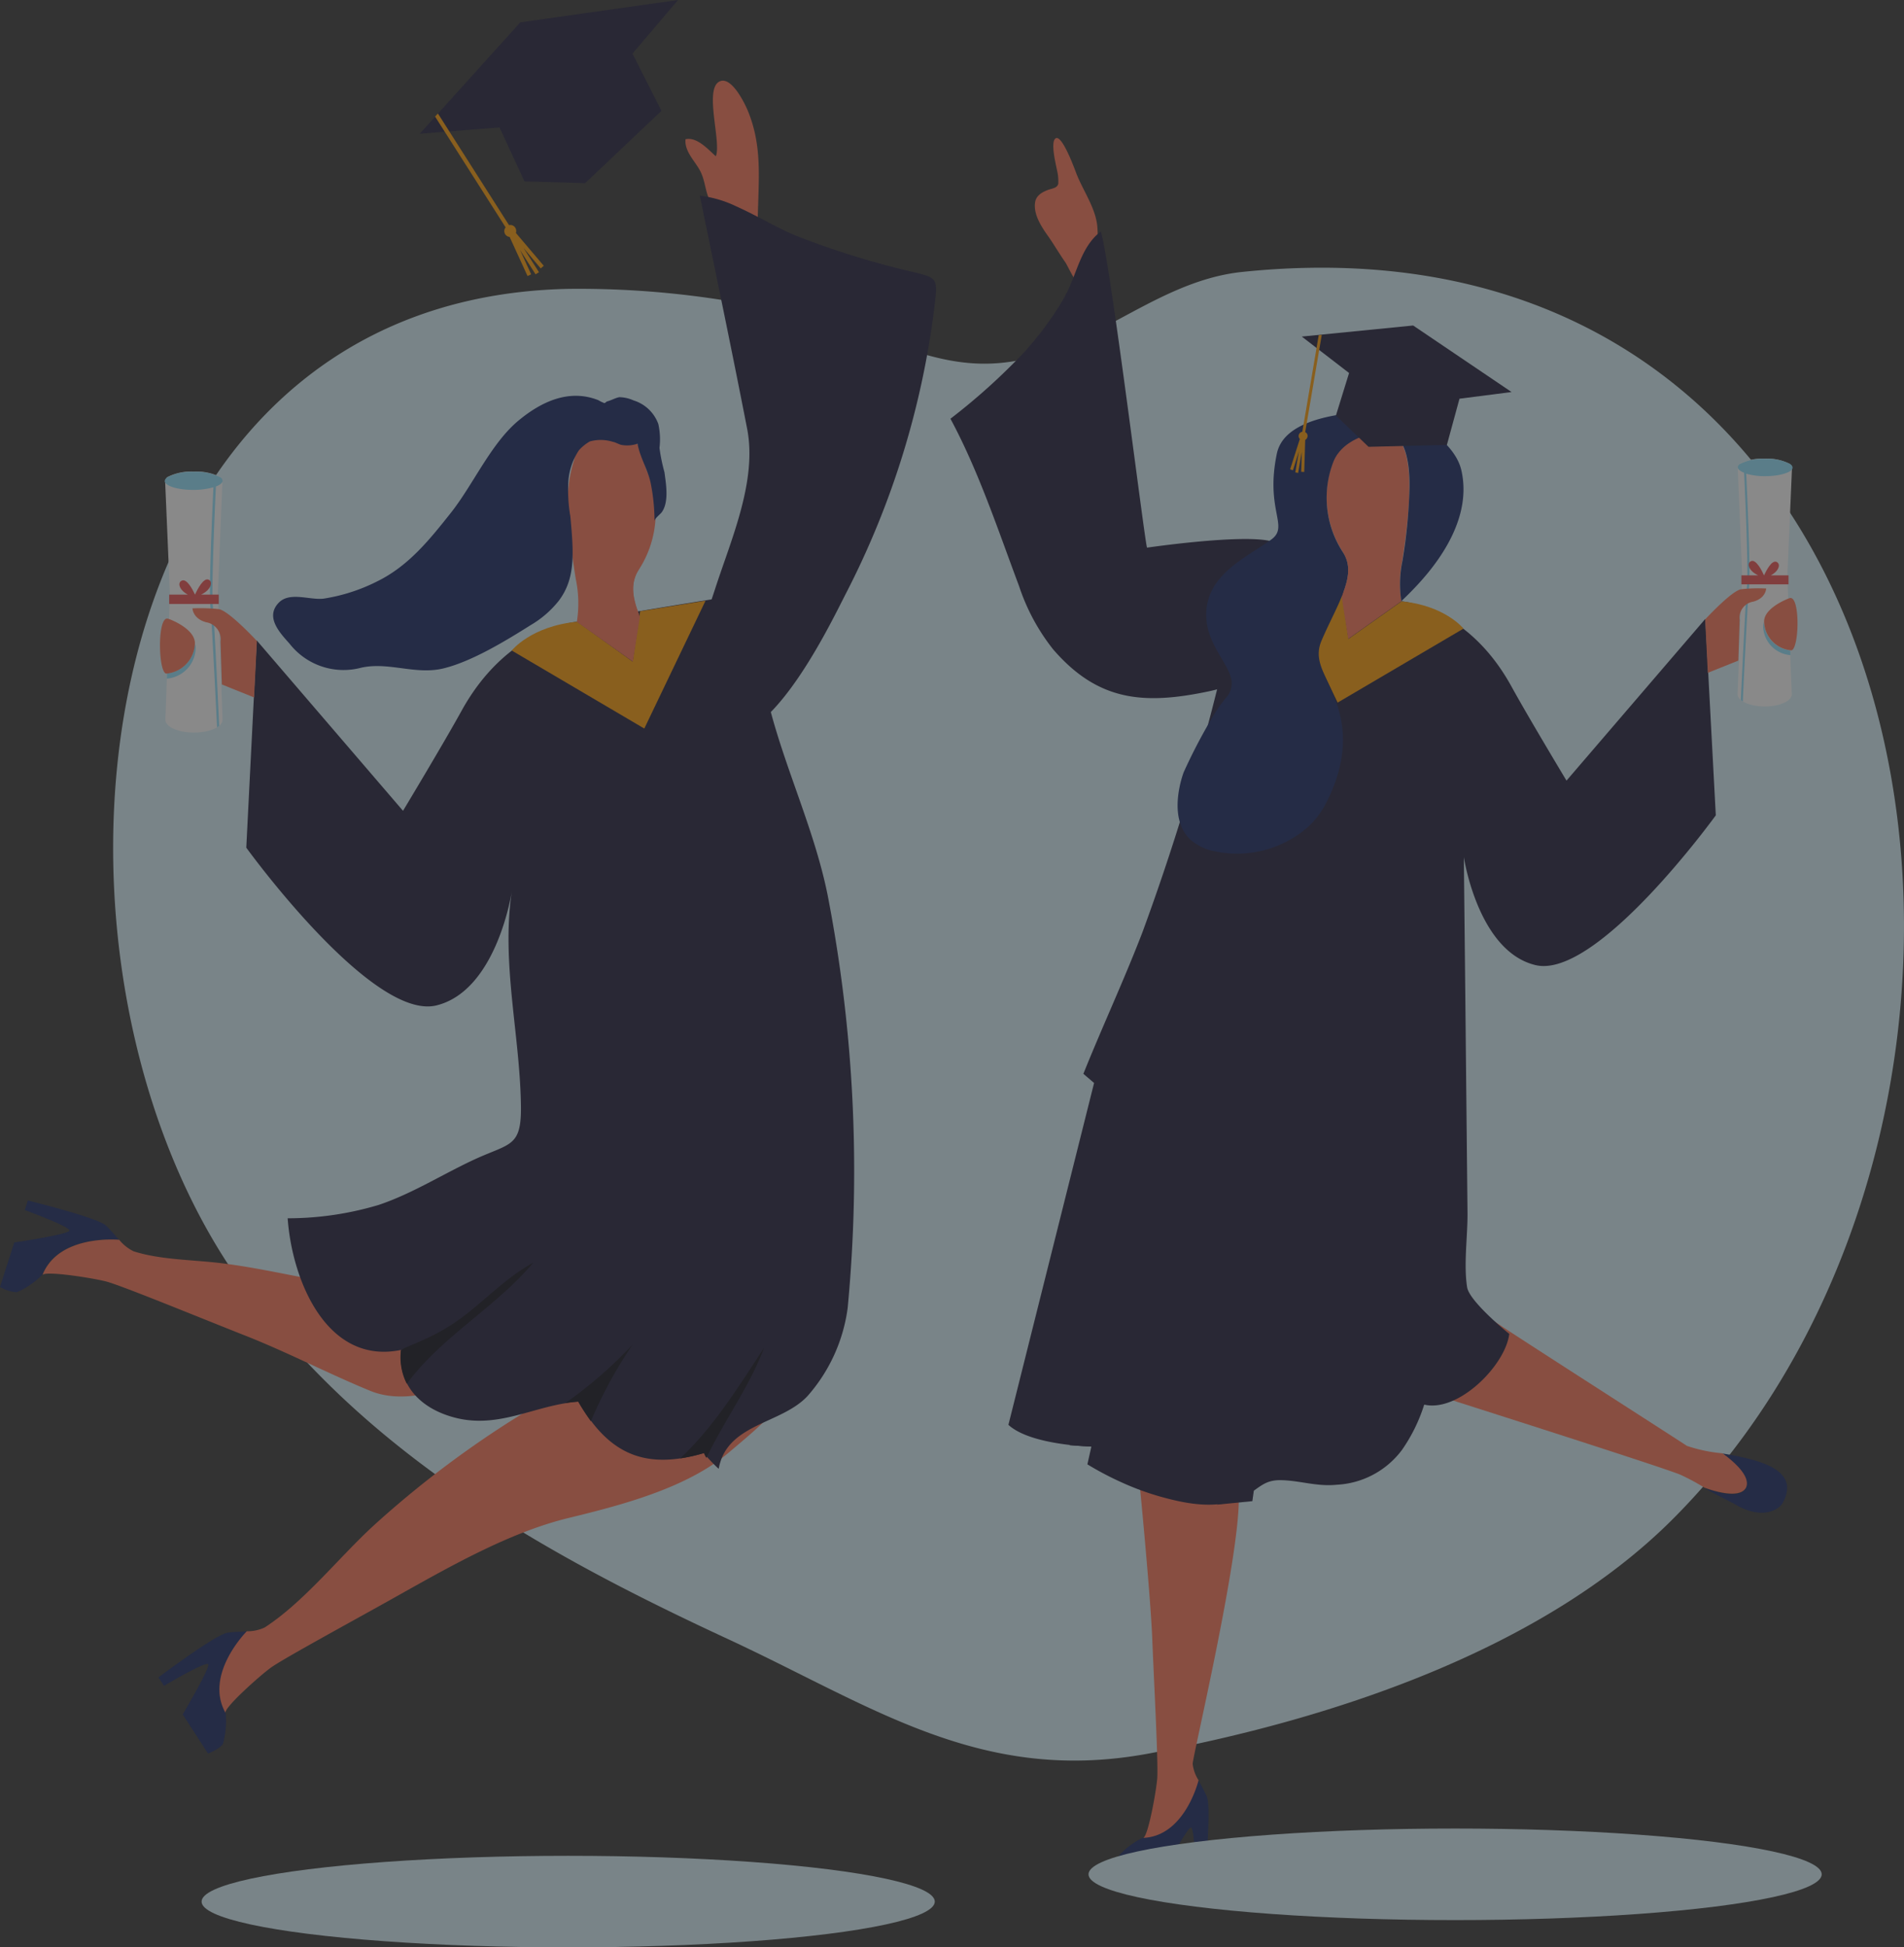 <svg xmlns="http://www.w3.org/2000/svg" width="195.58" height="200" viewBox="0 0 195.58 200"><rect x="0" y="0" width="195.58" height="200" fill="#333333" stroke="none"/><g transform="translate(-7701.082 2480)"><g transform="translate(7622.381 -2573.1)" opacity="0.42"><path d="M159.553,347.5a85.76,85.76,0,0,1-7.406-8.464c-24.745-32.386-18.828-102.351,32.621-103.448a94.976,94.976,0,0,1,27.841,3.84c5.172,1.45,9.757,3.958,15.282,3.84,9.835-.2,16.595-8.444,26.156-9.424,72.806-7.523,86.383,85.913,44.142,128.135-13.558,13.538-35.364,20.611-53.821,24.04-17.261,3.194-28.37-4.9-43.3-11.814C186.1,367.265,171.309,359.291,159.553,347.5Z" transform="translate(-47.703 -112.821)" fill="#daf4fc"/><path d="M623.807,177.357c-.411-.627-.8-1.274-1.234-1.881-.666-.94-1.489-2.214-1.293-3.429.1-.607.568-.96,1.2-1.215.529-.216,1.038-.2,1.176-.666a4.516,4.516,0,0,0-.118-1.352c-.078-.47-.745-3-.137-3.331.686-.392,2.038,3.429,2.135,3.664.686,1.744,1.979,3.527,2.136,5.427.059.8.02,1.587.1,2.41a3.156,3.156,0,0,1-.372,2.351c-.216.255-1.254,1.117-1.567,1.078-.431-.059-1.176-1.783-1.45-2.194C624.16,177.906,623.983,177.632,623.807,177.357Z" transform="translate(-436.251 -58.18)" fill="#fc7354"/><path d="M673.806,1035.879l-.98-.02s-.078-4.761-.47-4.781-2.86,4.683-2.86,4.683l-4.545-.118a3.932,3.932,0,0,1,.039-1.724,8.434,8.434,0,0,1,2.429-1.8c4.271-.176,5.662-5.839,5.682-5.917a17.573,17.573,0,0,1,.882,1.685C674.473,1028.982,673.806,1035.879,673.806,1035.879Z" transform="translate(-471.321 -750.283)" fill="#10215f"/><path d="M980.052,860.153c-.313.529-1.94,1.724-4.722.137-.784-.451-2.077-1.038-3.331-1.783a.06.06,0,0,1,.039.02c.372.137,3.644,1.372,4.271,0h0c.666-1.45-2.429-3.527-2.429-3.527a29.518,29.518,0,0,1,3.037.627C980.209,856.509,981.306,857.978,980.052,860.153Z" transform="translate(-718.28 -612.625)" fill="#10215f"/><path d="M681.647,899.34a3.927,3.927,0,0,0,.607,1.685c-.02.078-1.411,5.741-5.682,5.917.49-.176,1.293-4.565,1.43-6.034s-.333-9.992-.509-14.5c-.137-3.292-.8-10.658-1.156-14.381-.059-.627-.118-1.136-.137-1.528a23.889,23.889,0,0,0,2.88.666,15.427,15.427,0,0,0,7.151-.49,3.609,3.609,0,0,1,.1.49,6.411,6.411,0,0,1,.059.921C686.408,878.513,681.666,898.5,681.647,899.34Z" transform="translate(-480.435 -625.088)" fill="#fc7354"/><path d="M842.569,786.835a15.66,15.66,0,0,0,3.644.764s3.1,2.077,2.43,3.527h0c-.705,1.313-3.9.137-4.271,0-.019,0-.019-.02-.039-.02a21.525,21.525,0,0,0-2.449-1.313c-2-.843-26.685-8.68-26.685-8.68l-.549-.176-1.45-.49a22.34,22.34,0,0,0,3-5.212,27.834,27.834,0,0,0,1.273-4.036c.294.137.745.372,1.313.646a45.293,45.293,0,0,1,4.173,2.312C824.485,775.217,841.766,786.286,842.569,786.835Z" transform="translate(-590.593 -545.243)" fill="#fc7354"/><g transform="translate(222.587 225.957)"><path d="M818.684,771.866c0,.02,0,.02-.02.039a27.839,27.839,0,0,1-1.274,4.036,22.629,22.629,0,0,1-2.841,5l-1.45-.49a22.341,22.341,0,0,0,3-5.212,27.854,27.854,0,0,0,1.274-4.036C817.665,771.357,818.135,771.592,818.684,771.866Z" transform="translate(-813.1 -771.2)" fill="#ed4d4c"/></g><g transform="translate(176.329 116.885)"><path d="M587.815,222.709a34.817,34.817,0,0,1-3.213,4.154,64.6,64.6,0,0,1-7.6,6.857c2.9,5.388,4.878,11.4,7.053,17.2a21.071,21.071,0,0,0,3.507,6.5c4.585,5.29,9.248,5.721,16.007,4.291,6.583-1.391,17.633-8.621,10.208-13.382-1.548-1,.235-1.1-3.958-2.057-3.1-.705-12.618.686-12.618.686-.176.02-3.84-29.9-4.761-32.465-1.979,1.509-2.41,4.134-3.468,6.25A20.441,20.441,0,0,1,587.815,222.709Z" transform="translate(-577 -214.5)" fill="#1b1937"/><path d="M678.991,399.408l-14.263,16.614s-3.938-6.544-5.682-9.718c-4.506-8.17-11.266-8.7-11.266-8.7s-11.011-1.9-15.909-2.606c-.98,3.683-1.92,7.367-2.88,11.031a241.707,241.707,0,0,1-7.817,25.549c-1.881,4.9-4.115,9.679-6.074,14.557l1.1.94-8.8,35.11c2.273,2.1,8.523,2.234,8.523,2.234l-.411,1.822a31.781,31.781,0,0,0,3.448,1.822,27.94,27.94,0,0,0,3.958,1.469c2.978.843,6.367,1.469,9.071-.176,1.273-.784,1.783-1.509,3.37-1.489,1.92.02,3.723.686,5.78.47a8.914,8.914,0,0,0,6.681-3.566,16.97,16.97,0,0,0,2.292-4.663c3.507.823,8.346-4.036,8.738-7.269,0,.02-4.095-3.311-4.33-4.781-.372-2.351.059-5.231.039-7.641q-.088-8.64-.176-17.3c-.059-6.407-.137-12.814-.2-19.24,0,0,1.43,9.659,7.347,11.089,6.309,1.528,18.534-15.38,18.534-15.38Z" transform="translate(-601.444 -359.636)" fill="#1b1937"/><path d="M756.593,403.717l-.725-4.9L749.5,397.8l5.976,12.461,12.931-7.6s-1.881-2.371-6.368-2.8Z" transform="translate(-715.703 -361.887)" fill="#ff9a01"/><g transform="translate(12.245 93.241)"><path d="M720.505,727.547l5.231-37.147L716.9,727.9Z" transform="translate(-701.735 -690.4)" fill="#1b1937"/><path d="M641.734,726.206l7.719-30.505L639.5,726.068Z" transform="translate(-639.5 -694.662)" fill="#1b1937"/><path d="M816.048,761.81,815.813,744,814.5,764.788A7.741,7.741,0,0,0,816.048,761.81Z" transform="translate(-780.213 -733.498)" fill="#1b1937"/></g></g><g transform="translate(199.664 135.361)"><path d="M775.8,330.943c.96,1.352.744,2.821.059,4.526a.7.7,0,0,1-.078.176l.686,4.389,5.447-3.86c.02,0,0-.039,0-.078a11.6,11.6,0,0,1,.1-4.075c1.078-6.936,1.215-12.206-1.352-13.284-.02,0-.02-.02-.039-.02-.1-.039-.216-.078-.314-.118-1.058.118-4.33.647-5.349,3.076A10.341,10.341,0,0,0,775.8,330.943Z" transform="translate(-758.934 -316.68)" fill="#fc7354"/><path d="M701.547,336.032a2.118,2.118,0,0,1-.451,2.136,15.91,15.91,0,0,0-1.469,2.116,56.177,56.177,0,0,0-2.9,5.564s-1.8,4.624.705,6.936a5.318,5.318,0,0,0,2.567,1.2,11.049,11.049,0,0,0,9.444-2.469,8.679,8.679,0,0,0,1.881-2.449c2.978-5.741,1.509-9.6.451-11.932-.039-.078-.078-.157-.118-.255-.784-1.7-1.469-2.939-.764-4.565.745-1.744,1.587-3.272,2.116-4.643.666-1.7.96-3.154,0-4.526a10.2,10.2,0,0,1-.862-9.287,3.512,3.512,0,0,1,.431-.745h0c1.313-1.783,3.977-2.234,4.918-2.332a.642.642,0,0,1,.353.059c1.176.49,1.783,1.861,2,3.879h0a17.853,17.853,0,0,1,.078,1.822,53.99,53.99,0,0,1-.725,7.582,11.58,11.58,0,0,0-.117,4.154c.176-.176.451-.431.8-.784h0c2.077-2.077,6.622-7.112,5.368-12.637-.8-3.605-6.524-6.015-6.524-6.015h0s-9.248-.607-11.834,2.939a3.55,3.55,0,0,0-.588,1.293c-1.234,5.839,1.254,7.465-.529,8.836a2.9,2.9,0,0,1-.255.176c-1.489,1.078-3.664,2.175-5.075,3.86a5.829,5.829,0,0,0-1.273,2.469,5.489,5.489,0,0,0-.137,1.156,6.32,6.32,0,0,0,.137,1.391C699.686,333.132,701.135,334.641,701.547,336.032Z" transform="translate(-696.1 -308.798)" fill="#10215f"/><path d="M786.885,377.8c-.843,3.194-4.526,5.29-4.526,5.29.666-1.7.9-3.174-.059-4.526C783.887,380.19,786.885,377.8,786.885,377.8Z" transform="translate(-765.411 -364.281)" fill="#fc7354"/></g><g transform="translate(211.223 126.525)"><path d="M782.752,270.538l-5.349.686-1.293,4.741-8.052.2-3.35-3.213,1.352-4.369-4.859-3.742,11.442-1.136Z" transform="translate(-760.005 -263.7)" fill="#1b1937"/><path d="M755.1,282.413l.294.1.607-1.94-.372,2.155.294.059.372-2.155-.059,2.038.314.02.1-3.292a.481.481,0,0,0,.235-.333.422.422,0,0,0-.235-.47l1.7-9.992-.313.039-1.685,9.914a.458.458,0,0,0-.372.372.433.433,0,0,0,.118.372Z" transform="translate(-755.1 -267.64)" fill="#ff9a01"/></g><g transform="translate(253.857 140.2)"><g transform="translate(3.331)"><path d="M989.719,334.48v.039l.451,10.952L989.7,357.7c0,.686,1.254,1.254,2.782,1.254,1.548,0,2.782-.549,2.782-1.254l-.157-4.017-.02-.49-.274-7.7.47-10.913v-.059a.814.814,0,0,0-.2-.47,5.094,5.094,0,0,0-2.567-.549,5.243,5.243,0,0,0-2.606.529A1.131,1.131,0,0,0,989.719,334.48Z" transform="translate(-989.7 -333.5)" fill="#fff"/><path d="M989.8,334.462a.177.177,0,0,0,.02.1c.059.176.294.333.627.47.059,1.156.47,9.933.294,11.677-.176,1.861-.627,11.56-.627,11.658l.2.157c0-.1.47-9.953.646-11.795.157-1.724-.216-10.09-.294-11.6a6.849,6.849,0,0,0,1.94.255c1.352,0,2.527-.314,2.782-.725a.464.464,0,0,0,.039-.157.444.444,0,0,0-.235-.353,5.1,5.1,0,0,0-2.567-.549,5.242,5.242,0,0,0-2.606.529A.436.436,0,0,0,989.8,334.462Z" transform="translate(-989.78 -333.58)" fill="#8ee2ff"/><path d="M991.7,388.594v.921h4.839v-.921h-1.822c.862-.451,1.058-1.2.568-1.391-.47-.176-1,.842-1.254,1.371v.02h-.02v-.02c-.216-.49-.8-1.626-1.293-1.45-.529.2-.274,1.019.705,1.469Z" transform="translate(-991.308 -376.603)" fill="#ed4d4c"/><path d="M1003.1,419.551a3.04,3.04,0,0,0,2.782,2.958h.02l-.02-.49a3.049,3.049,0,0,1-2.7-2.919A1.671,1.671,0,0,0,1003.1,419.551Z" transform="translate(-1000.475 -402.329)" fill="#8ee2ff"/></g><g transform="translate(0 13.323)"><path d="M972.7,404.694s2.723-2.958,3.7-3.1a15.93,15.93,0,0,1,2.567-.078s-.02,1-1.332,1.352a1.666,1.666,0,0,0-1.391,1.881c-.019.607-.137,4.173-.137,4.173l-3.135,1.254Z" transform="translate(-972.7 -401.5)" fill="#fc7354"/><path d="M1003.6,408.982v.039a3.044,3.044,0,0,0,2.782,2.919c.2,0,.353-.333.47-.843.353-1.587.216-4.859-.666-4.506C1006.167,406.592,1003.6,407.532,1003.6,408.982Z" transform="translate(-997.546 -405.573)" fill="#fc7354"/></g></g><g transform="translate(121.823 93.1)"><path d="M325.328,93.1l-4.683,5.505,2.978,5.878-7.837,7.426-6.23-.176-2.567-5.545-8.19.647,10.325-11.442Z" transform="translate(-298.8 -93.1)" fill="#1b1937"/><path d="M316.3,169.293l.372-.176-1.136-2.488,1.587,2.488.353-.216-1.587-2.488,1.763,2.1.314-.274-2.861-3.37a.627.627,0,0,0-.059-.529.59.59,0,0,0-.647-.274L307.094,152.6l-.294.313,7.249,11.383a.6.6,0,0,0,.411.98Z" transform="translate(-305.233 -140.943)" fill="#ff9a01"/></g><g transform="translate(78.7 101.387)"><path d="M81.561,722.4l-.313.98s4.722,1.724,4.585,2.116c-.118.392-5.662,1.215-5.662,1.215L78.7,731.276a3.978,3.978,0,0,0,1.724.549,8.6,8.6,0,0,0,2.625-1.8c1.665-4.193,7.778-3.605,7.876-3.605-.47-.509-.921-1.058-1.371-1.469C88.653,724.144,81.561,722.4,81.561,722.4Z" transform="translate(-78.7 -607.392)" fill="#10215f"/><path d="M110.346,737.253a4.375,4.375,0,0,1-1.469-1.176c-.078,0-6.211-.588-7.876,3.605.353-.431,5,.294,6.5.666s9.835,3.8,14.263,5.545c4.389,1.724,8.562,3.919,12.911,5.7,5.055,2.057,11.618-1.881,16.36-4.154,5.153-2.488,8.229-5.76,11.246-10.364-6.485-7.994-20.063,4.448-26.959,3.977-5.094-.353-10.364-1.842-15.458-2.508C116.85,738.115,113.265,738.193,110.346,737.253Z" transform="translate(-96.631 -617.033)" fill="#fc7354"/><path d="M445.529,148.115c.1-3.37.274-6.309-1.019-9.522-.274-.705-1.665-3.644-2.9-3.135-1.7.686.176,6.27-.431,7.7-.764-.666-1.92-2.018-3.115-1.744-.118,1.274,1,2.253,1.528,3.292.49.96.49,2.018.96,2.978.372.764.842,1.45,1.215,2.234a3.336,3.336,0,0,0,1.607,1.92,4.118,4.118,0,0,0,2,.118c.353-.274.1-2.253.118-2.763C445.51,148.82,445.51,148.467,445.529,148.115Z" transform="translate(-367.649 -135.399)" fill="#fc7354"/><path d="M161.8,953.022l.568.862s4.31-2.567,4.545-2.214c.216.353-2.625,5.153-2.625,5.153l2.606,4.016s1.234-.49,1.528-1a8.666,8.666,0,0,0,.274-3.174c-2.194-3.938,2.136-8.307,2.194-8.366-.686.039-1.411.039-2,.137C167.639,948.613,161.8,953.022,161.8,953.022Z" transform="translate(-145.519 -789.033)" fill="#10215f"/><path d="M198.391,814.546a4.219,4.219,0,0,1-1.842.392c-.059.059-4.389,4.428-2.194,8.366-.1-.549,3.389-3.683,4.624-4.6s9.169-5.212,13.3-7.543c5.349-3,11.364-6.407,17.32-7.857,5.408-1.313,12.128-3.057,16.458-6.72,3.389-2.88,8.484-6.8,7.563-11.814-.451-2.469-.392-1.959-2.861-2.194a24.832,24.832,0,0,0-11.089,1.528c-4.447,1.724-8.268,4.624-12.343,7.014a103.3,103.3,0,0,0-17.672,12.892C206.032,807.317,202.506,811.862,198.391,814.546Z" transform="translate(-171.197 -655.69)" fill="#fc7354"/><g transform="translate(25.294 11.814)"><path d="M445.619,196.8c2.234,1,4.526,2.41,6.446,3.135a86.387,86.387,0,0,0,10.8,3.389c3.468.823,3.448.627,3.115,3.625a87.551,87.551,0,0,1-9.111,29.6c-1.763,3.429-8.66,17.966-14.42,14.165-3.487-2.292.078-11.834.98-14.636,1.646-5.094,4.33-11.07,3.292-16.438-1.548-7.955-3.233-16.007-4.859-23.942A11.759,11.759,0,0,1,445.619,196.8Z" transform="translate(-395.266 -195.7)" fill="#1b1937"/><path d="M208.878,409.663l15.027,17.5s4.154-6.9,6-10.247c4.741-8.621,11.873-9.169,11.873-9.169s11.6-2,16.771-2.743c1.038,3.879,2.038,7.759,3.037,11.638,1.685,6.446,4.585,12.559,5.917,19.083a148.522,148.522,0,0,1,2.077,42.5,17.057,17.057,0,0,1-4.095,9.013c-2.684,2.939-8.327,2.821-9.15,7.5-.176-.117-1.626-1.587-1.489-1.626-5.937,1.763-9.757.255-12.911-5.27-4.6.333-8.386,3.037-13.245,1.489-3.174-1-5.329-3.331-4.976-6.8-7.621,1.587-11.207-7.112-11.658-13.519a32.611,32.611,0,0,0,9.346-1.371c3.507-1.176,6.622-3.194,9.953-4.722,3.566-1.626,4.722-1.234,4.663-5.447-.1-7.347-2.038-14.655-.94-22.022,0,0-1.509,10.168-7.739,11.7-6.642,1.626-19.534-16.2-19.534-16.2Z" transform="translate(-207.8 -363.993)" fill="#1b1937"/><path d="M302.339,755c-2.606,1.411-4.683,3.585-7.014,5.388a20.651,20.651,0,0,1-4.252,2.527c-.627.294-1.273.549-1.9.823a3.525,3.525,0,0,0-.431.255,6,6,0,0,0,.607,3.448C292.876,762.622,298.479,759.585,302.339,755Z" transform="translate(-272.852 -645.419)" fill="#090916"/><path d="M435.3,810.964a17.987,17.987,0,0,0,2.449-.549,1.65,1.65,0,0,0,.255.49c1.822-3.84,4.428-7.328,5.917-11.3C441.3,803.577,438.787,807.692,435.3,810.964Z" transform="translate(-390.727 -681.281)" fill="#090916"/><path d="M382.016,797.9a44.937,44.937,0,0,1-6.916,6.015c.431-.078.862-.118,1.313-.157a21.181,21.181,0,0,0,1.313,2.018A45.239,45.239,0,0,1,382.016,797.9Z" transform="translate(-342.322 -679.914)" fill="#090916"/><path d="M359.422,414.25l.764-5.172,6.72-1.078-6.289,13.127L347,413.114s1.979-2.508,6.72-2.958Z" transform="translate(-319.727 -366.405)" fill="#ff9a01"/></g><g transform="translate(28.058 32.363)"><path d="M383.924,334.793c-1.019,1.43-.784,2.978-.059,4.781a.7.7,0,0,0,.078.176l-.725,4.624-5.741-4.075c-.02,0,0-.039,0-.078a12.061,12.061,0,0,0-.118-4.31,65.024,65.024,0,0,1-.764-7.014,13.221,13.221,0,0,1,.509-4.957c.274-.764.118-1.607.607-2.214.823-.98,2.645-.509,3.84-.549a3.11,3.11,0,0,1,1.9.666,1.924,1.924,0,0,1,.764,1.391,7.845,7.845,0,0,0,.549,1.783A10.737,10.737,0,0,1,383.924,334.793Z" transform="translate(-346.269 -317.077)" fill="#fc7354"/><path d="M251.235,321.647a10.344,10.344,0,0,1-2.88,2.488c-2.547,1.607-6.054,3.742-8.973,4.448-2.861.686-5.6-.705-8.425-.078a7.04,7.04,0,0,1-7.367-2.469c-1.019-1.136-2.527-2.743-1.1-4.212,1.136-1.156,3.194-.235,4.6-.411a18.439,18.439,0,0,0,5.447-1.744c3.233-1.567,5.388-4.252,7.582-7.014,2.332-2.919,4.173-7.23,7.053-9.581,2.312-1.9,5.153-3.233,8.15-2.038a3.424,3.424,0,0,0,.607.294c.1,0,.2-.157.294-.176.411-.1.862-.372,1.254-.431a3.731,3.731,0,0,1,1.45.333,3.931,3.931,0,0,1,2.547,2.429,7.316,7.316,0,0,1,.118,2.449,18.076,18.076,0,0,0,.509,2.488c.157,1.176.49,3.056-.274,4.114-.157.216-.745.647-.745.921a20.09,20.09,0,0,0-.392-3.9c-.294-1.411-1.1-2.625-1.352-4.056a3.284,3.284,0,0,1-1.685.118c-.294-.078-.549-.255-.862-.313a4.18,4.18,0,0,0-2.351-.039,4.515,4.515,0,0,0-1.117.9,6.6,6.6,0,0,0-1.1,3.311h0a16.011,16.011,0,0,0,.215,3.507C252.783,316.749,252.979,319.355,251.235,321.647Z" transform="translate(-221.906 -300.582)" fill="#10215f"/><path d="M389.4,386.9c.882,3.35,4.781,5.564,4.781,5.564-.705-1.8-.94-3.35.059-4.781C392.554,389.427,389.4,386.9,389.4,386.9Z" transform="translate(-356.584 -369.988)" fill="#fc7354"/></g><g transform="translate(16.435 40.145)"><g transform="translate(0.493)"><path d="M171.178,341.338v.039l-.47,11.54.49,12.872c0,.725-1.313,1.313-2.939,1.313s-2.939-.588-2.939-1.313l.157-4.232.02-.529.294-8.111-.49-11.5v-.059a.739.739,0,0,1,.216-.49,5.373,5.373,0,0,1,2.723-.568,5.458,5.458,0,0,1,2.743.568A.814.814,0,0,1,171.178,341.338Z" transform="translate(-165.261 -340.3)" fill="#fff"/><path d="M171.037,341.321a.147.147,0,0,1-.02.1c-.059.176-.294.353-.666.49-.059,1.234-.49,10.462-.313,12.285.176,1.959.647,12.187.647,12.284l-.216.176c0-.1-.509-10.482-.686-12.441-.176-1.822.235-10.639.313-12.226a7.65,7.65,0,0,1-2.038.274c-1.43,0-2.665-.313-2.919-.764a.236.236,0,0,1-.039-.157c0-.137.1-.255.255-.372a5.373,5.373,0,0,1,2.723-.568,5.458,5.458,0,0,1,2.743.568A.438.438,0,0,1,171.037,341.321Z" transform="translate(-165.1 -340.38)" fill="#8ee2ff"/><path d="M172.494,398.375v.96H167.4v-.96h1.92c-.9-.47-1.117-1.274-.588-1.45.49-.176,1.058.882,1.313,1.43v.02h.02v-.02c.235-.529.842-1.7,1.352-1.528.549.2.274,1.078-.745,1.548Z" transform="translate(-166.949 -385.737)" fill="#ed4d4c"/><path d="M169.158,430.89a3.218,3.218,0,0,1-2.919,3.115H166.2l.02-.529a3.2,3.2,0,0,0,2.841-3.076A1.1,1.1,0,0,1,169.158,430.89Z" transform="translate(-165.984 -412.747)" fill="#8ee2ff"/></g><g transform="translate(0 14.028)"><path d="M186.222,415.27s-2.88-3.115-3.918-3.272a17.683,17.683,0,0,0-2.7-.078s.02,1.058,1.411,1.43a1.765,1.765,0,0,1,1.469,1.979c.02.647.137,4.408.137,4.408l3.311,1.332Z" transform="translate(-176.266 -411.9)" fill="#fc7354"/><path d="M166.173,419.893v.039a3.222,3.222,0,0,1-2.919,3.076c-.216,0-.372-.353-.49-.882-.353-1.685-.216-5.114.686-4.741C163.45,417.365,166.173,418.345,166.173,419.893Z" transform="translate(-162.585 -416.288)" fill="#fc7354"/></g></g></g><ellipse cx="37.657" cy="4.702" rx="37.657" ry="4.702" transform="translate(99.409 283.696)" fill="#daf4fc"/><ellipse cx="37.657" cy="4.702" rx="37.657" ry="4.702" transform="translate(190.514 280.894)" fill="#daf4fc"/></g></g></svg>